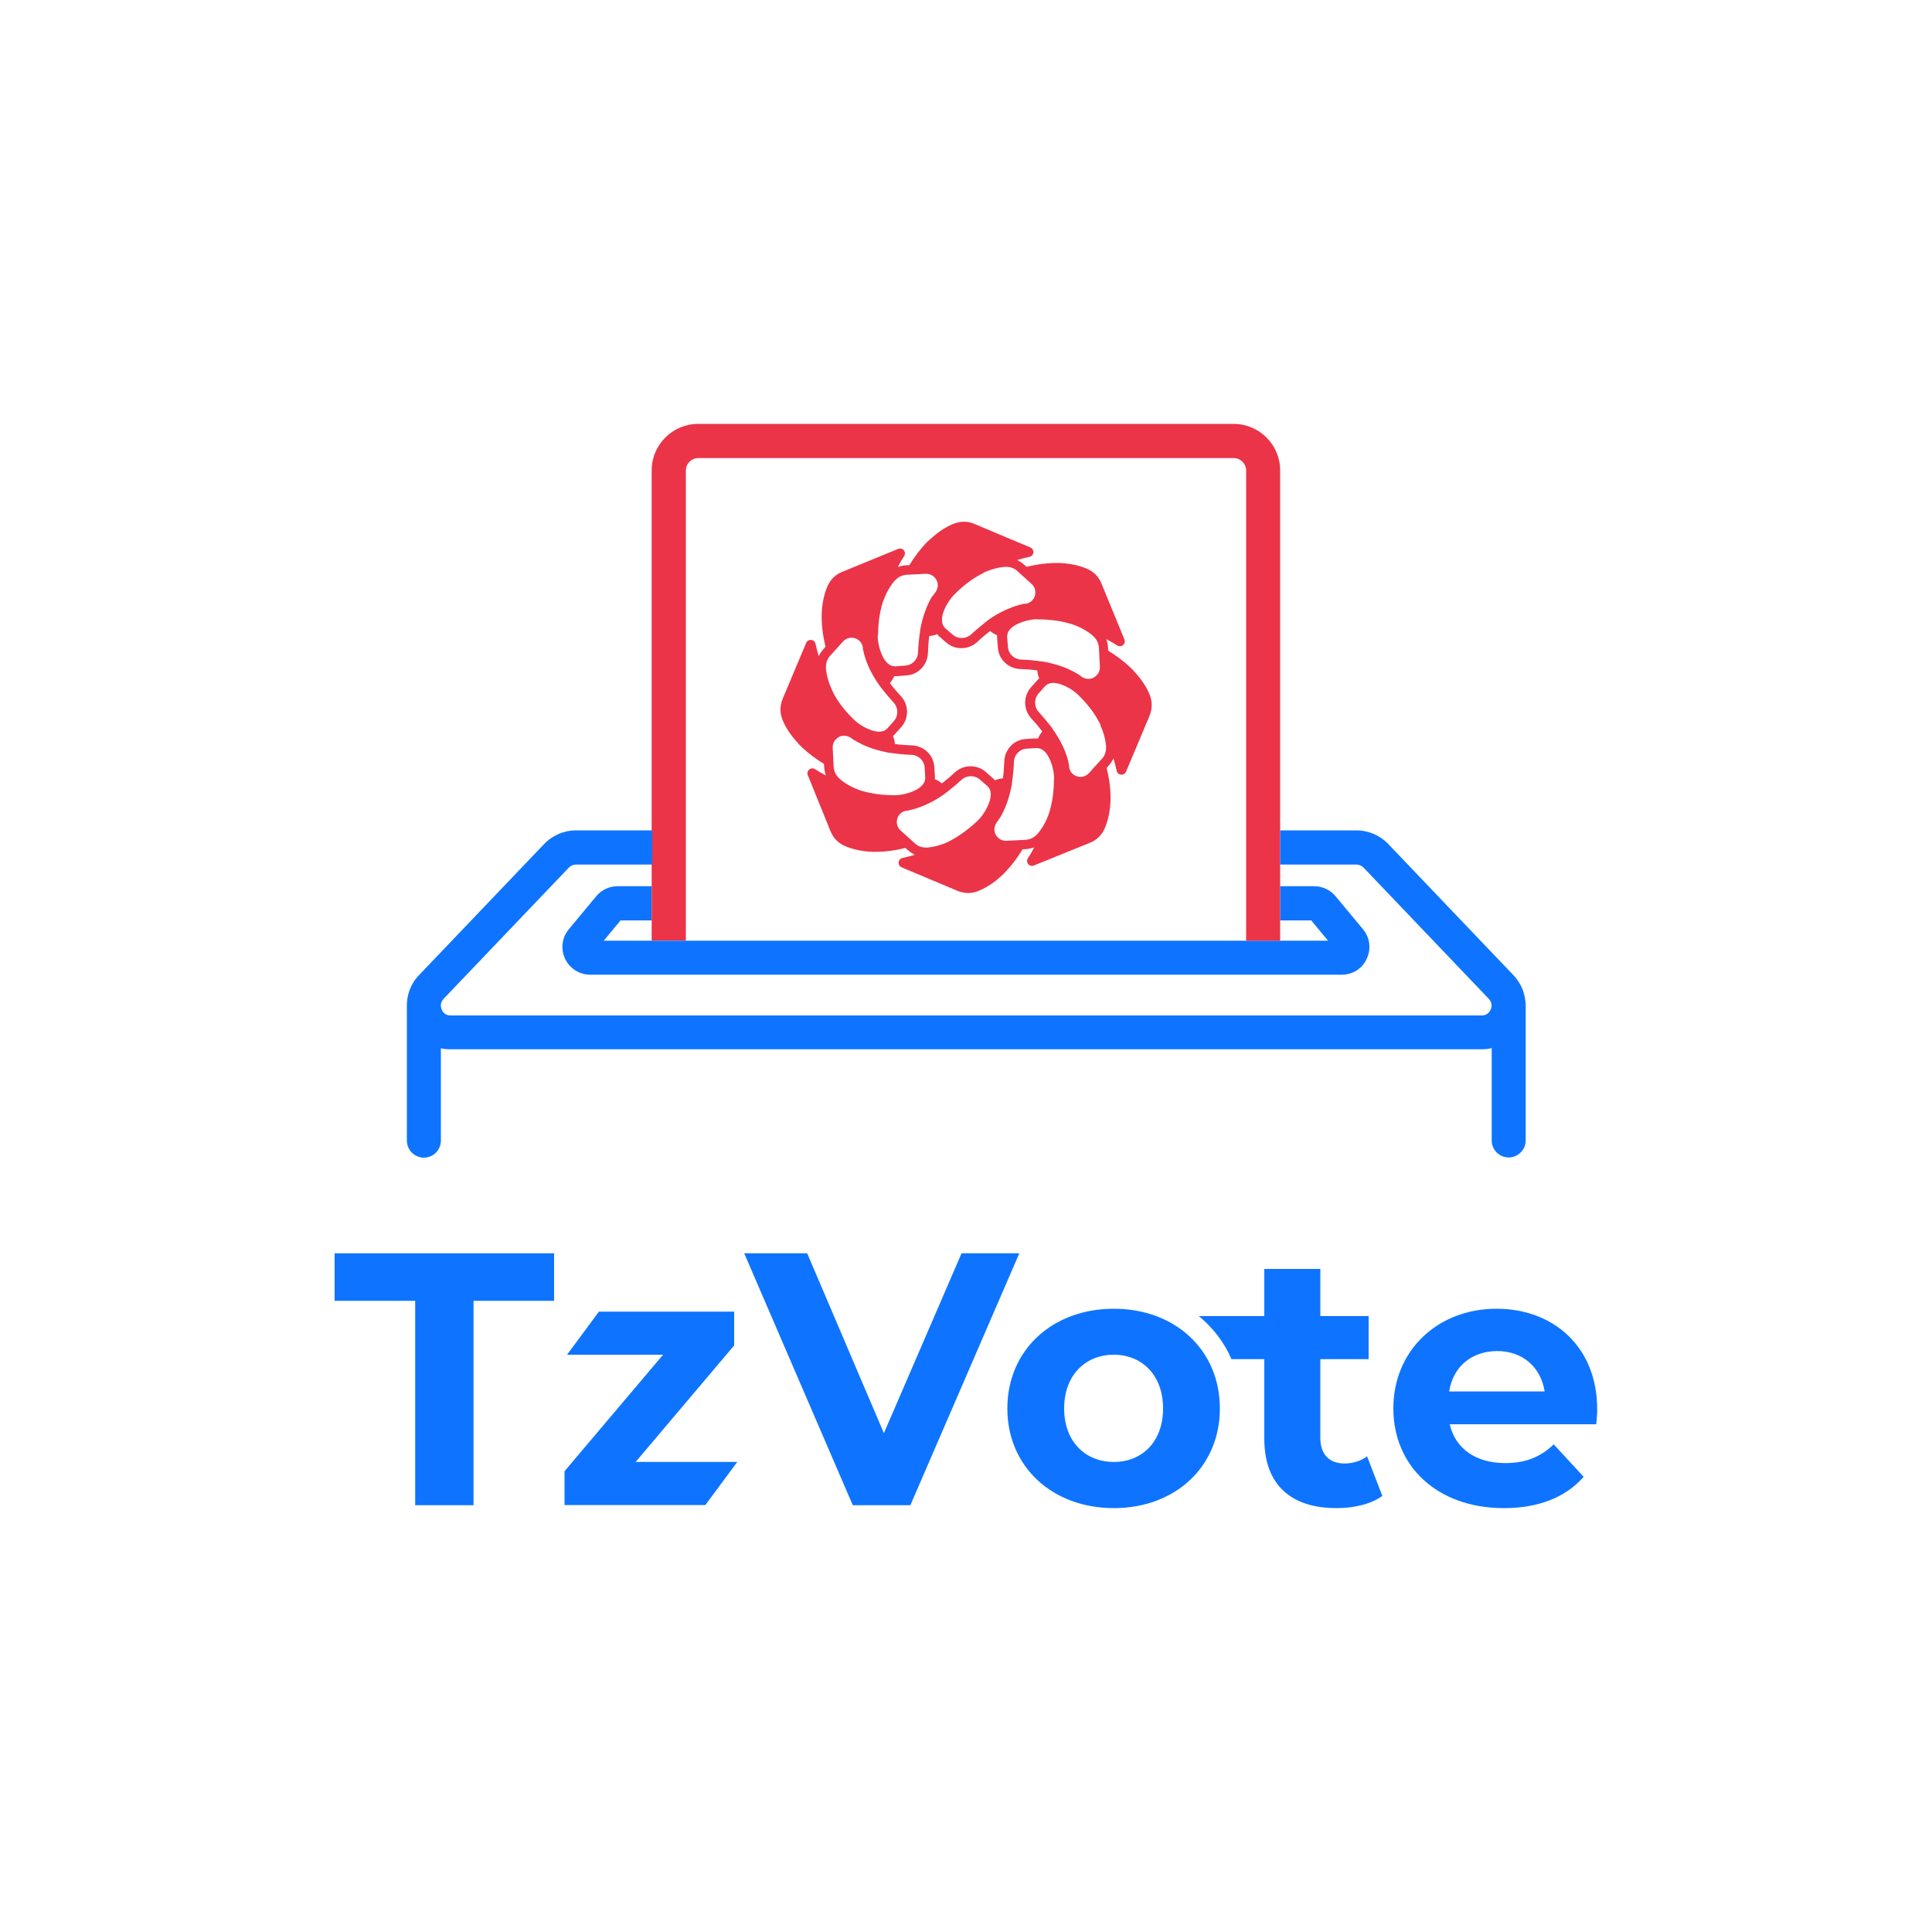<svg xmlns="http://www.w3.org/2000/svg" xmlns:xlink="http://www.w3.org/1999/xlink" id="Calque_1" x="0" y="0" version="1.1" viewBox="0 0 1000 1000" style="enable-background:new 0 0 1000 1000" xml:space="preserve"><style type="text/css">.st0{fill:#0e74ff}.st1{fill:#eb3448}</style><g><g><g><g><path d="M214.9,673.3h-41.7v-24.6h113.6v24.6h-41.7v105.8h-30.2V673.3z" class="st0"/><path d="M381.6,756.7l-16.5,22.3h-72.9v-17.5l51-60.3h-49.7l16.5-22.3h70v17.5l-51,60.3H381.6z" class="st0"/><path d="M527.6,648.7l-56.4,130.4h-29.8l-56.2-130.4h32.6l39.7,93.1l40.2-93.1H527.6z" class="st0"/><path d="M521.4,729c0-30.2,23.3-51.6,55.1-51.6c31.8,0,54.9,21.4,54.9,51.6c0,30.2-23.1,51.6-54.9,51.6 C544.7,780.6,521.4,759.2,521.4,729z M602,729c0-17.3-11-27.8-25.5-27.8c-14.5,0-25.7,10.4-25.7,27.8s11.2,27.7,25.7,27.7 C591.1,756.7,602,746.3,602,729z" class="st0"/><g><path d="M707.6,753.8c-3.2,2.4-7.4,3.7-11.7,3.7c-7.8,0-12.5-4.7-12.5-13.2v-40.8h25v-22.3h-25v-24.4h-29v24.4 h-33.9c7.3,6,13.2,13.6,16.9,22.3h17v41.2c0,23.8,13.8,35.9,37.4,35.9c8.9,0,17.7-2,23.7-6.3L707.6,753.8z" class="st0"/></g><path d="M826.2,737.2h-75.8c2.8,12.5,13.4,20.1,28.7,20.1c10.6,0,18.3-3.2,25.1-9.7l15.5,16.8 c-9.3,10.6-23.3,16.2-41.3,16.2c-34.6,0-57.2-21.8-57.2-51.6c0-30,22.9-51.6,53.4-51.6c29.4,0,52.1,19.7,52.1,52 C826.8,731.6,826.4,734.8,826.2,737.2z M750.1,720.2h49.4c-2-12.7-11.5-20.9-24.6-20.9C761.6,699.4,752.1,707.4,750.1,720.2z" class="st0"/></g></g></g><path d="M694.5,504.5h-389c-5.6,0-10.6-3.2-13-8.2c-2.4-5.1-1.7-10.9,1.9-15.3l14.2-17.1c2.7-3.3,6.8-5.2,11.1-5.2 h17.6v17.7h-16.1l-8.7,10.5h374.9l-8.7-10.5h-16.1v-17.7h17.6c4.3,0,8.3,1.9,11.1,5.2l14.2,17.1c3.6,4.3,4.3,10.2,1.9,15.3 C705.1,501.4,700.1,504.5,694.5,504.5z" class="st0"/><path d="M506.8,461c4.3-1.8,8.3-4.6,11.8-7.9l0,0l0.3-0.2l0,0l0.2-0.2l0.1-0.1l0.2-0.2l0.1-0.1l0.5-0.6l0.1-0.1 l0.2-0.2l0.1-0.1l0.2-0.2l0.1-0.1c3.2-3.4,6.1-7.3,8.6-11.4l1.7-0.1c1.5-0.1,2.9-0.4,4.3-0.9c-1,2-2.1,3.9-3.3,5.7 c-1.3,2.1,0.8,4.6,3.1,3.7l29.1-11.8c3.7-1.5,6.3-4.2,7.8-7.9c1.8-4.4,2.6-9.1,2.8-13.9v0l0-0.3v0l0-0.3v-0.1v-0.3l0-0.1l0-0.8 v-0.2v-0.2l0-0.1l0-0.2v-0.1c-0.1-4.7-0.8-9.4-2-14.2l1.1-1.3c1-1.1,1.8-2.3,2.4-3.6c0.7,2.1,1.2,4.2,1.7,6.4 c0.5,2.4,3.8,2.7,4.8,0.5l12.2-29c1.5-3.7,1.5-7.4,0-11.1c-1.8-4.3-4.6-8.3-7.9-11.8l0,0l-0.2-0.3l0,0l-0.2-0.2l-0.1-0.1l-0.2-0.2 l-0.1-0.1l-0.6-0.6l-0.1-0.1l-0.2-0.2l-0.1-0.1l-0.2-0.2l-0.1-0.1c-3.4-3.2-7.3-6.1-11.4-8.6l-0.1-1.7c-0.1-1.5-0.4-2.9-0.9-4.3 c1.9,1,3.8,2.1,5.7,3.3c2.1,1.3,4.6-0.8,3.7-3.1L570.1,302c-1.5-3.7-4.2-6.3-7.9-7.8c-4.4-1.8-9.1-2.6-13.9-2.8h0l-0.3,0h0l-0.3,0 h-0.1h-0.3l-0.1,0l-0.8,0h-0.2H546l-0.1,0l-0.2,0h-0.1c-4.7,0.1-9.4,0.8-14.2,2l-1.3-1.1c-1.1-1-2.3-1.8-3.6-2.4 c2.1-0.7,4.2-1.2,6.4-1.7c2.4-0.5,2.7-3.8,0.5-4.8l-29-12.2c-3.7-1.6-7.4-1.5-11.1,0c-4.3,1.8-8.3,4.6-11.8,7.9l0,0l-0.3,0.2l0,0 l-0.2,0.2l-0.1,0.1l-0.2,0.2l-0.1,0.1l-0.6,0.5l-0.1,0.1l-0.2,0.2l-0.1,0.1l-0.2,0.2l-0.1,0.1c-3.2,3.4-6.1,7.3-8.6,11.4l-1.7,0.1 c-1.5,0.1-2.9,0.4-4.3,0.9c1-2,2.1-3.9,3.3-5.7c1.3-2.1-0.8-4.6-3.1-3.7L435.9,296c-3.7,1.5-6.3,4.2-7.8,7.9 c-1.8,4.4-2.6,9.1-2.8,13.9v0l0,0.3v0l0,0.3v0.1v0.3l0,0.1l0,0.8v0.2v0.2l0,0.1l0,0.2v0.1c0.1,4.7,0.8,9.4,2,14.2l-1.1,1.3 c-1,1.1-1.8,2.3-2.4,3.6c-0.7-2.1-1.2-4.2-1.7-6.4c-0.5-2.4-3.8-2.7-4.8-0.5l-12.2,29c-1.5,3.7-1.5,7.4,0,11.1 c1.8,4.3,4.6,8.3,7.9,11.8l0,0l0.2,0.3l0,0l0.2,0.2l0.1,0.1l0.2,0.2l0.1,0.1l0.6,0.6l0.1,0.1l0.2,0.2l0.1,0.1l0.2,0.2l0.1,0.1 c3.4,3.2,7.3,6.1,11.4,8.6l0.1,1.7c0.1,1.5,0.4,2.9,0.9,4.3c-1.9-1-3.8-2.1-5.7-3.3c-2.1-1.3-4.6,0.8-3.7,3.1l11.8,29.1 c1.5,3.7,4.2,6.3,7.9,7.8c4.4,1.8,9.1,2.6,13.9,2.8h0l0.3,0h0l0.3,0h0.1h0.3l0.1,0l0.8,0h0.2h0.2l0.1,0l0.2,0h0.1 c4.7-0.1,9.4-0.8,14.2-2l1.3,1.1c1.1,1,2.4,1.8,3.6,2.4c-2.1,0.7-4.2,1.2-6.4,1.7c-2.4,0.5-2.7,3.8-0.5,4.8l29,12.2 C499.4,462.6,503.2,462.6,506.8,461z M545.5,403.7l0,0.3l0,0.2c0,0,0,0.1,0,0.2l0,0.1c-0.1,5.8-0.9,11.1-2.3,15.7c0,0,0,0.1,0,0.1 l-0.4,1.1c0,0,0,0.1,0,0.1l-0.3,0.7c-0.9,2.4-2,4.6-3.3,6.5c-0.6,1-1.3,1.9-2.1,2.8c-1.4,1.6-3,2.6-5,3c-0.5,0.1-0.9,0.2-1.4,0.2 l-9.7,0.5c-2.3,0.1-4.3-1-5.5-3c-1.2-2-1-4.4,0.3-6.4l0.1-0.1c0,0,0.1-0.1,0.1-0.1l0.6-0.9c0,0,0-0.1,0.1-0.1l0.4-0.7 c0,0,0-0.1,0.1-0.1l0.2-0.3c0,0,0.1-0.1,0.1-0.1l0.1-0.2c0,0,0.1-0.1,0.1-0.1l0.2-0.3c2.7-4.7,4.5-10,5.7-16.2 c0.1-0.5,0.2-1,0.2-1.4l0.1-0.8c0-0.1,0-0.1,0-0.2c0-0.2,0-0.3,0.1-0.5c0.4-2.9,0.7-6,0.8-9.3c0.1-3.7,3-6.7,6.6-6.9l4.9-0.3 c0.1,0,0.2,0,0.3,0c1.4,0,2.7,0.5,3.9,1.6c3.4,3.1,5,10,5.1,13.6l0,0.3l0,0.3c0,0,0,0.1,0,0.1L545.5,403.7l2.4,0L545.5,403.7z M569.5,375.4l0.2,0.4c1.1,2.4,1.8,4.7,2.3,7c0.2,1.1,0.4,2.2,0.5,3.4c0.1,2.1-0.3,4-1.4,5.6c-0.3,0.4-0.5,0.8-0.9,1.1l-6.5,7.2 c-1.5,1.7-3.8,2.4-6,1.8c-2.3-0.6-3.9-2.4-4.3-4.7l0-0.3c0,0,0-0.1,0-0.1l0-0.2c0,0,0-0.1,0-0.1l-0.1-0.3c0,0,0-0.1,0-0.1l-0.2-1.1 c0,0,0-0.1,0-0.2l-0.2-0.8c0,0,0-0.1,0-0.1l-0.1-0.4c-1.4-5.2-3.9-10.3-7.4-15.4c-0.3-0.4-0.6-0.8-0.8-1.2l-0.5-0.7 c0,0-0.1-0.1-0.1-0.1c-0.1-0.1-0.2-0.3-0.3-0.4c-1.8-2.3-3.8-4.7-6-7.1c-2.5-2.7-2.6-6.8-0.2-9.6c0,0,0.1-0.1,0.1-0.1l3.2-3.6 c0.1-0.1,0.1-0.1,0.2-0.2c1-1,2.2-1.6,3.8-1.6c4.6-0.2,10.6,3.5,13.2,6.1l0.4,0.4c0,0,0.1,0.1,0.1,0.1l1,1c4,4.1,7.2,8.4,9.4,12.7 c0,0,0.1,0.1,0.1,0.1l0.7,1.3C569.5,375.3,569.5,375.3,569.5,375.4z M536.8,320.6c0,0,0.1,0,0.2,0l0.5,0l0.2,0c0,0,0.1,0,0.1,0 l0.2,0l0.2,0l0.1,0c0,0,0,0,0,0l0.2,0c5.8,0.1,11.1,0.9,15.7,2.3c0,0,0.1,0,0.1,0l1.1,0.4c0,0,0.1,0,0.1,0l0.8,0.3c0,0,0,0,0,0 c2.4,0.9,4.5,2,6.5,3.3c1,0.6,1.9,1.3,2.8,2.1c1.6,1.4,2.6,3,3,5c0.1,0.5,0.2,0.9,0.2,1.4l0.5,9.7c0.1,2.3-1,4.3-3,5.5 c-2,1.2-4.4,1-6.4-0.3l-0.1-0.1c0,0-0.1-0.1-0.2-0.1l-0.2-0.1c0,0-0.1,0-0.1-0.1l-0.3-0.2c0,0,0,0,0,0l-0.2-0.2 c0,0-0.1-0.1-0.1-0.1l-0.6-0.4c0,0-0.1-0.1-0.1-0.1l-0.4-0.2c0,0-0.1,0-0.1,0l-0.2-0.1c0,0-0.1-0.1-0.1-0.1l-0.3-0.2 c-4.7-2.7-10-4.5-16.1-5.7c-0.5-0.1-1-0.2-1.4-0.2l-0.8-0.1c-0.1,0-0.1,0-0.2,0c-0.2,0-0.3,0-0.5-0.1c-2.9-0.4-6-0.7-9.3-0.8 c-3.7-0.1-6.7-3-6.9-6.6l-0.4-5c0-0.1,0-0.2,0-0.3c0-1.4,0.5-2.7,1.6-3.9c3.1-3.4,10-5,13.6-5.1L536.8,320.6z M493.4,308.3l0.4-0.4 c0,0,0.1,0,0.1-0.1l0.5-0.5c0,0,0,0,0.1-0.1l0.5-0.5c4.1-4,8.4-7.2,12.8-9.5l1.3-0.7c0,0,0.1,0,0.1-0.1l0.4-0.2 c2.4-1.1,4.7-1.8,7-2.3c1.1-0.2,2.2-0.4,3.4-0.5c2.1-0.1,4,0.3,5.6,1.4c0.4,0.3,0.8,0.5,1.1,0.9l7.2,6.5c1.7,1.5,2.4,3.8,1.8,6 c-0.6,2.3-2.4,3.9-4.7,4.3l-0.2,0c0,0-0.1,0-0.1,0l-0.2,0c-0.1,0-0.1,0-0.2,0l-0.2,0c-0.1,0-0.1,0-0.2,0l-1.1,0.3c0,0-0.1,0-0.1,0 l-0.7,0.2c0,0-0.1,0-0.1,0l-0.4,0.1c-5.2,1.5-10.3,3.9-15.3,7.3c0,0-0.1,0-0.1,0.1c-0.4,0.3-0.8,0.6-1.1,0.8l-0.1,0.1 c0,0-0.1,0-0.1,0.1l-0.5,0.4c0,0-0.1,0.1-0.1,0.1c-0.1,0.1-0.3,0.2-0.4,0.3c-2.3,1.8-4.7,3.8-7.1,6c-2.7,2.5-6.8,2.6-9.6,0.2 l-3.7-3.2c0,0,0,0,0,0c-0.1-0.1-0.1-0.1-0.2-0.2c-1-1-1.6-2.2-1.6-3.8C487.2,317,490.9,311,493.4,308.3z M486,329.3l3.8,3.3 c2.3,2,5,2.9,7.8,2.9c3,0,6-1.1,8.3-3.3c2.2-2.1,4.5-4,6.6-5.6c1.1,0.9,2.3,1.7,3.6,2.2c0,0.5,0,0.9,0,1.4l0.4,5 c0.4,6.1,5.4,10.9,11.7,11.1c3.1,0.1,6,0.3,8.7,0.7c0.1,1.4,0.4,2.8,1,4.1c-0.3,0.3-0.7,0.6-1,1l-3.3,3.7c0,0-0.1,0.1-0.1,0.1 c-4,4.7-3.8,11.5,0.4,16.1c2.1,2.2,4,4.5,5.6,6.6c-0.9,1.1-1.7,2.3-2.2,3.6c-0.5,0-0.9,0-1.4,0l-5,0.3c-6.1,0.4-10.9,5.4-11.1,11.7 c-0.1,3.1-0.3,6-0.7,8.7c-1.4,0.1-2.8,0.4-4.1,1c-0.3-0.3-0.6-0.7-1-1l-3.7-3.3c0,0-0.1-0.1-0.1-0.1c-4.7-4-11.6-3.8-16.1,0.4 c-2.2,2.1-4.5,4-6.6,5.6c-1.1-0.9-2.3-1.7-3.6-2.2c0-0.5,0-0.9,0-1.4l-0.3-5c-0.4-6.1-5.4-10.9-11.7-11.1c-3-0.1-6-0.3-8.7-0.7 c-0.1-1.4-0.4-2.8-1-4.1c0.3-0.3,0.7-0.6,1-1l3.3-3.7c0,0,0.1-0.1,0.1-0.1c4-4.7,3.8-11.5-0.4-16c-2.1-2.2-4-4.5-5.6-6.6 c0.9-1.1,1.7-2.3,2.2-3.6c0.2,0,0.4,0,0.7,0c0.2,0,0.5,0,0.7,0l5-0.4c6.1-0.4,10.9-5.4,11.1-11.7c0.1-3,0.3-6,0.7-8.7 c1.4-0.1,2.8-0.4,4.1-1C485.3,328.6,485.7,329,486,329.3z M454.5,328.5l0-0.3l0-0.2c0,0,0-0.1,0-0.1l0-0.1 c0.1-5.8,0.9-11.1,2.3-15.7c0,0,0-0.1,0-0.1l0.4-1.1c0,0,0.1-0.1,0.1-0.2l0.3-0.7c0.9-2.4,2-4.6,3.3-6.5c0.6-1,1.3-1.9,2.1-2.8 c1.4-1.6,3-2.6,5-3c0.5-0.1,0.9-0.2,1.4-0.2l9.7-0.5c2.3-0.1,4.3,1,5.5,3c1.2,2,1,4.4-0.3,6.4l-0.1,0.1c0,0-0.1,0.1-0.1,0.1 l-0.1,0.2c0,0,0,0.1-0.1,0.1l-0.2,0.3c0,0,0,0,0,0l-0.2,0.3c0,0-0.1,0.1-0.1,0.1l-0.2,0.3c0,0,0,0.1-0.1,0.1l-0.3,0.4 c0,0,0,0.1-0.1,0.1l-0.1,0.1c0,0,0,0.1-0.1,0.1l-0.1,0.2c0,0,0,0.1-0.1,0.1l-0.2,0.3c-2.7,4.7-4.5,10-5.7,16.1 c-0.1,0.5-0.2,1-0.2,1.4l-0.1,0.8c0,0.1,0,0.1,0,0.2c0,0.2,0,0.3-0.1,0.5c-0.4,2.9-0.7,6-0.8,9.3c-0.1,3.7-3,6.7-6.6,6.9l-5,0.4 c-0.1,0-0.2,0-0.3,0c-1.4,0-2.7-0.5-3.9-1.6c-3.4-3.1-5-10-5.1-13.6l0-0.6c0,0,0-0.1,0-0.1L454.5,328.5l-2.4,0.1L454.5,328.5z M430.5,356.9l-0.1-0.2c0,0,0,0,0-0.1l-0.1-0.2c0,0,0,0,0-0.1c-1.1-2.3-1.8-4.7-2.3-7c-0.2-1.1-0.4-2.2-0.5-3.3 c-0.1-2.1,0.3-4,1.4-5.6c0.3-0.4,0.5-0.8,0.9-1.1l6.5-7.2c1.5-1.7,3.8-2.4,6-1.8c2.3,0.6,3.9,2.4,4.3,4.7l0,0.3c0,0,0,0.1,0,0.1 l0,0.3c0,0,0,0.1,0,0.1l0.1,0.3c0,0,0,0.1,0,0.1l0.3,1.1c0,0,0,0.1,0,0.1l0.2,0.7c0,0.1,0,0.1,0,0.2l0.1,0.4 c1.4,5.2,3.9,10.3,7.4,15.4c0,0,0,0.1,0.1,0.1c0.3,0.4,0.5,0.8,0.8,1.1l0.5,0.7c0,0,0.1,0.1,0.1,0.1c0.1,0.1,0.2,0.3,0.3,0.4 c1.8,2.3,3.8,4.7,6,7.1c2.5,2.7,2.6,6.8,0.2,9.6c0,0-0.1,0.1-0.1,0.1l-3.2,3.6c-0.1,0.1-0.1,0.1-0.2,0.2c-1,1-2.2,1.6-3.8,1.6 c-4.6,0.2-10.6-3.5-13.3-6.1l-0.4-0.4c0,0,0,0-0.1-0.1l-1-1c-4-4.1-7.2-8.4-9.4-12.7c0,0,0-0.1,0-0.1L431,358c0,0,0,0,0-0.1 l-0.4-0.9C430.5,357,430.5,356.9,430.5,356.9z M463.2,411.6c0,0-0.1,0-0.1,0l-0.2,0c0,0-0.1,0-0.1,0l-0.1,0l-0.2,0l-0.3,0l-0.2,0 l-0.1,0c0,0,0,0,0,0l-0.2,0c-5.8-0.1-11.1-0.9-15.7-2.3c0,0-0.1,0-0.1,0l-1.1-0.4c0,0-0.1,0-0.1,0l-0.7-0.3c-2.4-0.9-4.6-2-6.5-3.3 c-1-0.6-1.9-1.3-2.8-2.1c-1.6-1.4-2.6-3-3-5c-0.1-0.5-0.2-0.9-0.2-1.4l-0.5-9.7c-0.1-2.3,1-4.3,3-5.5c2-1.2,4.4-1,6.4,0.3l0.1,0.1 c0.1,0,0.1,0.1,0.2,0.1l0.3,0.2c0,0,0.1,0,0.1,0.1l0.1,0.1c0,0,0,0,0,0l0.3,0.2c0,0,0.1,0.1,0.1,0.1l0.6,0.3c0,0,0.1,0.1,0.1,0.1 l0.4,0.2c0,0,0.1,0,0.1,0l0.2,0.1c0,0,0.1,0.1,0.1,0.1l0.3,0.2c4.7,2.7,10,4.5,16.1,5.7c0.5,0.1,1,0.2,1.4,0.2l0.8,0.1 c0,0,0.1,0,0.2,0c0.2,0,0.3,0,0.5,0.1c2.9,0.4,6,0.7,9.3,0.8c3.7,0.1,6.7,3,6.9,6.6l0.3,5c0,0.1,0,0.2,0,0.3c0,1.4-0.5,2.7-1.6,3.9 c-3.1,3.4-10,5-13.6,5.1L463.2,411.6z M492.3,434.9c0,0-0.1,0-0.1,0.1l-1.3,0.6c0,0-0.1,0-0.1,0.1l-0.2,0.1c0,0,0,0,0,0l-0.2,0.1 c-2.4,1.1-4.7,1.8-7,2.3c-1.1,0.2-2.2,0.4-3.3,0.5c-2.1,0.1-4-0.3-5.6-1.4c-0.4-0.3-0.8-0.5-1.1-0.9l-7.2-6.5 c-1.7-1.5-2.4-3.8-1.8-6c0.6-2.3,2.4-3.9,4.8-4.3l0.1,0c0.1,0,0.1,0,0.2,0l0.2,0c0,0,0.1,0,0.1,0l0.3-0.1c0,0,0.1,0,0.1,0l1.1-0.3 c0,0,0.1,0,0.1,0l0.8-0.2c0,0,0.1,0,0.1,0l0.4-0.1c5.2-1.5,10.3-3.9,15.4-7.4c0.4-0.3,0.8-0.6,1.2-0.9l0.6-0.5 c0.1,0,0.1-0.1,0.2-0.1c0.1-0.1,0.3-0.2,0.4-0.3c2.3-1.8,4.7-3.8,7.1-6c2.7-2.5,6.8-2.6,9.6-0.2c0,0,0.1,0,0.1,0.1l3.7,3.2 c0,0,0,0,0,0c0.1,0.1,0.1,0.1,0.2,0.2c1,1,1.6,2.2,1.6,3.8c0.2,4.6-3.5,10.6-6.1,13.3l-0.4,0.4c0,0,0,0-0.1,0.1l-1,1 C500.9,429.5,496.6,432.6,492.3,434.9z" class="st1"/><path d="M662.7,486.9H645V243.5c0-3.5-2.9-6.4-6.4-6.4H361.4c-3.5,0-6.4,2.9-6.4,6.4v243.3h-17.7V243.5 c0-13.3,10.8-24.1,24.1-24.1h277.1c13.3,0,24.1,10.8,24.1,24.1V486.9z" class="st1"/><path d="M789.5,518c-0.5-4.9-2.6-9.5-6.2-13.3l-64.8-67.9c-4.3-4.5-10.3-7-16.4-7h-39.5v17.7h39.5 c1.4,0,2.7,0.6,3.7,1.6l64.8,67.9c2.1,2.2,1.4,4.6,1,5.5c-0.4,0.9-1.6,3.1-4.6,3.1H233.2c-3,0-4.2-2.1-4.6-3.1 c-0.1-0.3-0.3-0.9-0.4-1.6v-1c0.1-0.9,0.5-1.9,1.4-2.9l64.8-67.9c1-1,2.3-1.6,3.7-1.6h39.5v-17.7h-39.5c-6.2,0-12.2,2.6-16.4,7 l-64.8,67.9c-4.5,4.7-6.6,10.8-6.3,16.9v68.8c0,4.9,4,8.8,8.8,8.8c4.9,0,8.8-4,8.8-8.8v-47.8c1.6,0.4,3.3,0.5,5.1,0.5h533.7 c1.7,0,3.5-0.2,5.1-0.6v47.8c0,4.9,4,8.8,8.8,8.8s8.8-4,8.8-8.8v-71.1C789.6,518.8,789.5,518.4,789.5,518z" class="st0"/></g></svg>